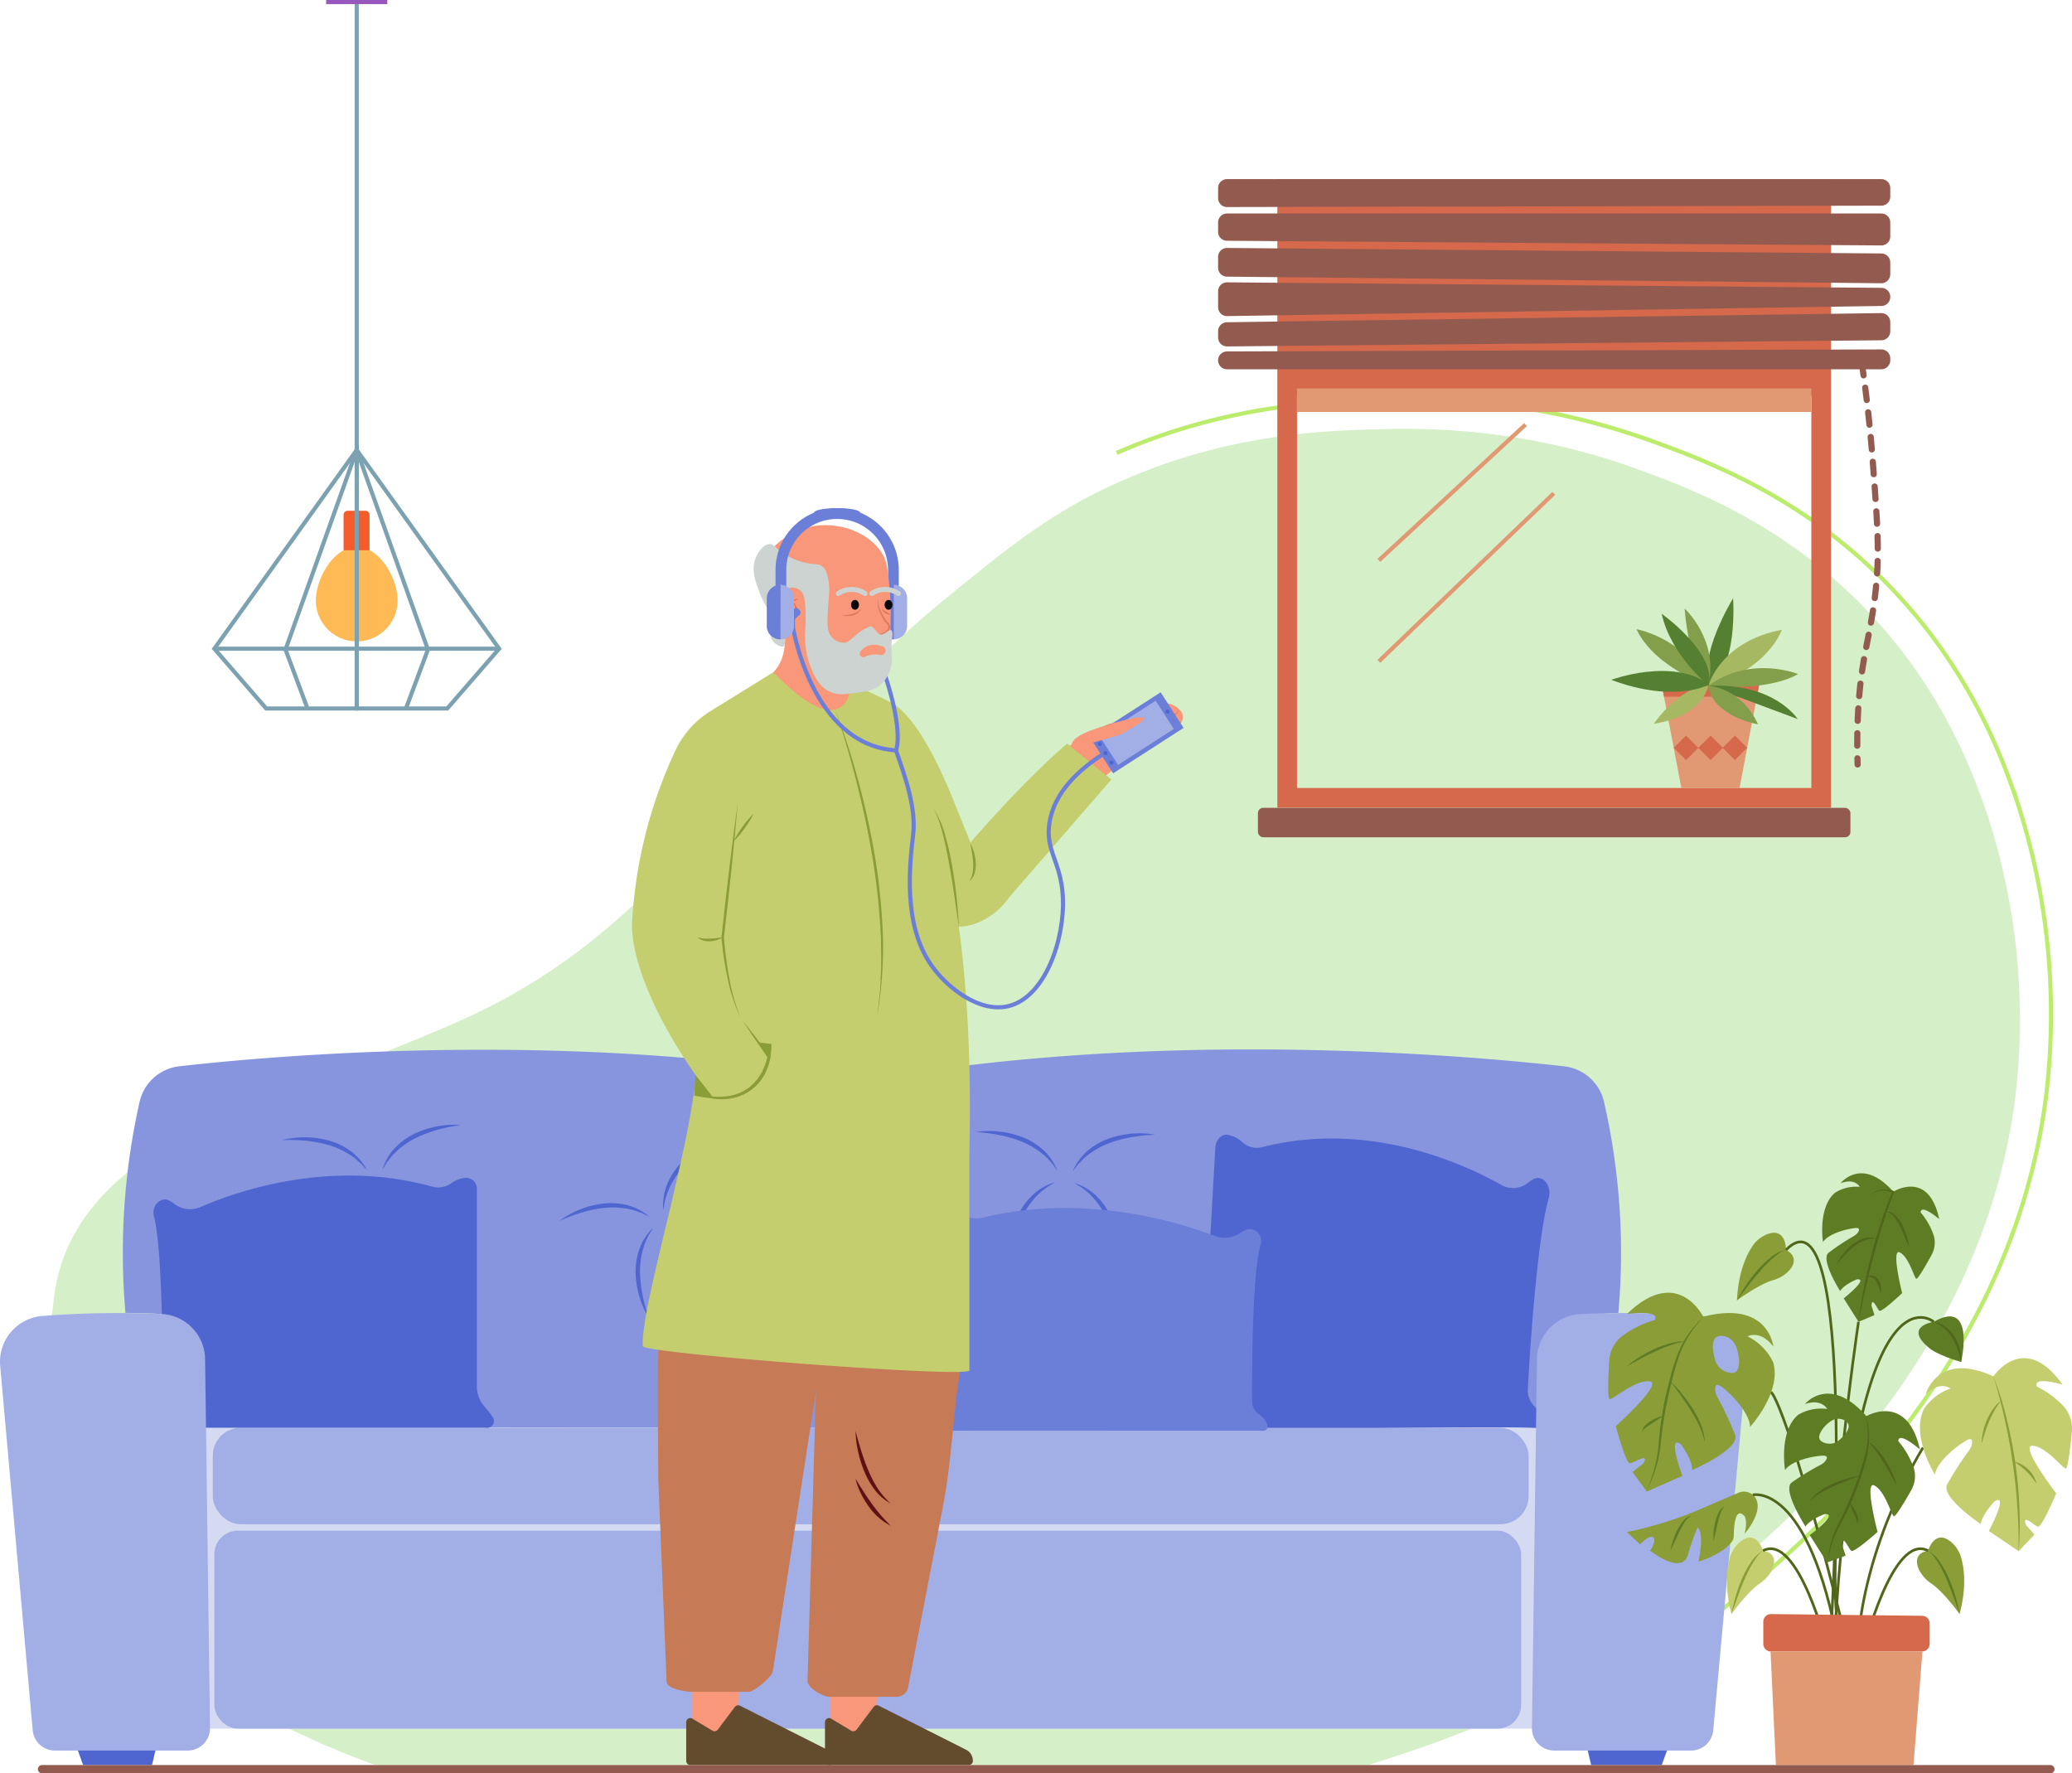 <svg xmlns="http://www.w3.org/2000/svg" viewBox="0 0 503.453 430.825"><title>Asset 14</title><g id="Layer_2" data-name="Layer 2"><g id="Layer_1-2" data-name="Layer 1"><path d="M332.404,428.825c16.25-5.08,30.83-10.27,48.37-20.12,18.09-10.16,98.45-58.51,108.9-142.19a159.615,159.615,0,0,0-6.66-68.16c-3.23-9.47-9.93-28.49-26.84-47.3-20.7-23.04-44.32-31.97-58.17-37.02-29.14-10.63-53.58-10.07-65.22-9.69-12.56.41-34.73,1.33-59.93,12.34-16.44,7.18-26.66,15.37-41.72,27.61-23.86,19.41-27,27.49-68.74,67.57-11.46,11-20.88,19.67-35.26,28.21-9.97,5.92-18.03,9.23-32.9,15.27-36.55,14.85-46.957,17.857-58.917,26.217-23.26,16.27-21.753,34.013-22.753,37.833a75.127,75.127,0,0,0-1.77,29.97c3.05,20.07,13.86,33.19,20.57,41.13a113.098,113.098,0,0,0,32.9,26.44,210.247,210.247,0,0,0,26.96,11.89Z" fill="#d5efc8"/><path d="M271.341,110.027c26.246-11.46,49.336-12.427,62.427-12.853,12.116-.394,37.574-.975,67.935,10.098,14.426,5.262,39.027,14.563,60.591,38.558,17.608,19.592,24.587,39.407,27.949,49.268a166.316,166.316,0,0,1,6.936,70.995C486.3,353.261,402.592,403.619,383.75,414.204" fill="none" stroke="#bbec6c" stroke-miterlimit="10"/><path d="M405.492,424.038l.015-0-1.75,4.788h-17.132l-1.055-4.442.079-.001A88.477,88.477,0,0,0,405.492,424.038Z" fill="#4f66d0"/><polygon points="385.571 262.109 210.415 262.916 37.678 262.109 38.612 419.971 211.325 419.971 211.325 419.971 384.617 419.971 385.571 262.109" fill="#d5daf3"/><path d="M197.87,260.664c-66.128-9.999-132.157-4.121-154.332-1.603a11.196,11.196,0,0,0-9.663,8.809,167.097,167.097,0,0,0-3.385,51.107c7.299.016,14.316.445,19.047,1.694l.354,26.052,147.332.151a11.179,11.179,0,0,0,11.172-10.803c.9-25.46-.266-51.686-1.038-65.011A11.175,11.175,0,0,0,197.87,260.664Z" fill="#8795de"/><path d="M222.286,260.56c67.607-10.04,135.353-4.018,157.828-1.485a11.197,11.197,0,0,1,9.66,8.769,164.137,164.137,0,0,1,3.453,51.134c-7.434.016-11.927,2.502-16.746,3.751l-3.015,23.995-150.279.151a11.178,11.178,0,0,1-11.171-10.777c-.958-25.438.057-51.685.747-65.065A11.178,11.178,0,0,1,222.286,260.56Z" fill="#8795de"/><path d="M301.741,277.383a6.843,6.843,0,0,0-3.421-1.665c-1.511-.302-2.92,1.216-3.031,3.188l-3.168,56.39a9.286,9.286,0,0,1-2.287,5.691,21.446,21.446,0,0,0-2.218,2.914c-.775,1.22-.137,3.022,1.069,3.087,13.48.724,73.803-.677,84.957-.044.987.056,1.23-1.282.835-2.432a5.996,5.996,0,0,0-1.578-2.779,5.46,5.46,0,0,1-1.654-4.449c.56-10.715,2.367-36.756,5.053-46.162.848-2.971-1.393-5.85-3.677-4.653a9.428,9.428,0,0,0-1.372.898,5.765,5.765,0,0,1-6.534.474c-8.75-4.941-31.979-15.777-58.02-9.145A5.224,5.224,0,0,1,301.741,277.383Z" fill="#4f66d0"/><path d="M18.495,424.038l-.015-0,1.711,4.788H36.943l1.032-4.442-.077-.001A84.612,84.612,0,0,1,18.495,424.038Z" fill="#4f66d0"/><rect x="51.7" y="346.884" width="157.023" height="23.437" rx="6.776" fill="#a2aee6"/><rect x="52.077" y="371.881" width="156.646" height="48.091" rx="5.709" fill="#a2aee6"/><path d="M424.354,331.921a11.154,11.154,0,0,0-10.345-12.187,248.795,248.795,0,0,0-30.173-.477,11.144,11.144,0,0,0-10.393,10.983l-1.212,89.58a5.406,5.406,0,0,0,5.405,5.479h33.26a5.406,5.406,0,0,0,5.383-4.914Z" fill="#a2aee6"/><rect x="210.953" y="346.884" width="160.474" height="23.437" rx="6.85" transform="translate(582.379 717.206) rotate(-180)" fill="#a2aee6"/><rect x="210.953" y="371.881" width="158.651" height="48.091" rx="5.745" transform="translate(580.557 791.852) rotate(-180)" fill="#a2aee6"/><path d="M111.961,273.328a42.594,42.594,0,0,0-5.632,1.158,30.683,30.683,0,0,0-5.297,1.996,20.425,20.425,0,0,0-4.623,3.167l-.997.999c-.324.342-.588.735-.891,1.101l-.455.554-.374.609c-.244.411-.501.819-.77,1.229a13.507,13.507,0,0,1,2.887-5.084,16.756,16.756,0,0,1,4.74-3.541,22.415,22.415,0,0,1,5.59-1.848A21.133,21.133,0,0,1,111.961,273.328Z" fill="#4f66d0"/><path d="M106.201,304.87a42.591,42.591,0,0,0-1.688-5.496,30.687,30.687,0,0,0-2.489-5.084,20.424,20.424,0,0,0-3.591-4.301l-1.089-.898c-.371-.29-.787-.515-1.181-.782l-.595-.401-.641-.315c-.432-.204-.863-.421-1.296-.65a13.507,13.507,0,0,1,5.335,2.391,16.757,16.757,0,0,1,3.975,4.383,22.416,22.416,0,0,1,2.37,5.389A21.132,21.132,0,0,1,106.201,304.87Z" fill="#4f66d0"/><path d="M68.527,276.993a21.133,21.133,0,0,1,5.792-.682,22.416,22.416,0,0,1,5.827.844,16.758,16.758,0,0,1,5.286,2.659,13.508,13.508,0,0,1,3.73,4.502c-.336-.356-.661-.713-.973-1.076l-.475-.534-.545-.466c-.362-.308-.69-.648-1.069-.929l-1.156-.809a20.424,20.424,0,0,0-5.105-2.311,30.68,30.68,0,0,0-5.564-1.04A42.593,42.593,0,0,0,68.527,276.993Z" fill="#4f66d0"/><path d="M79.704,307.046a21.133,21.133,0,0,1-.129-5.831,22.414,22.414,0,0,1,1.393-5.72,16.755,16.755,0,0,1,3.149-5.009,13.507,13.507,0,0,1,4.835-3.286c-.387.3-.773.59-1.163.866l-.577.422-.516.498c-.341.332-.711.626-1.026.976l-.916,1.074a20.424,20.424,0,0,0-2.785,4.862,30.678,30.678,0,0,0-1.564,5.44A42.583,42.583,0,0,0,79.704,307.046Z" fill="#4f66d0"/><path d="M174.677,276.757a42.59,42.59,0,0,0-4.769,3.212,30.679,30.679,0,0,0-4.141,3.859,20.424,20.424,0,0,0-3.073,4.686l-.543,1.303c-.17.44-.265.903-.406,1.357l-.21.685-.115.705c-.069.473-.152.948-.245,1.429a13.507,13.507,0,0,1,.738-5.799,16.758,16.758,0,0,1,3.039-5.077,22.415,22.415,0,0,1,4.468-3.833A21.132,21.132,0,0,1,174.677,276.757Z" fill="#4f66d0"/><path d="M181.336,308.122a42.597,42.597,0,0,0-3.65-4.443,30.681,30.681,0,0,0-4.234-3.756,20.425,20.425,0,0,0-4.957-2.614l-1.349-.417c-.454-.128-.924-.178-1.389-.275l-.702-.144-.713-.047c-.477-.024-.958-.062-1.446-.108a13.507,13.507,0,0,1,5.843.185,16.757,16.757,0,0,1,5.342,2.543,22.417,22.417,0,0,1,4.24,4.084A21.134,21.134,0,0,1,181.336,308.122Z" fill="#4f66d0"/><path d="M135.894,296.653a21.134,21.134,0,0,1,5.099-2.832,22.415,22.415,0,0,1,5.71-1.434,16.757,16.757,0,0,1,5.9.451,13.508,13.508,0,0,1,5.161,2.747c-.446-.202-.882-.409-1.308-.625l-.642-.314-.681-.224c-.452-.147-.885-.337-1.342-.453l-1.377-.309a20.426,20.426,0,0,0-5.6-.198,30.685,30.685,0,0,0-5.542,1.152A42.595,42.595,0,0,0,135.894,296.653Z" fill="#4f66d0"/><path d="M157.654,320.203a21.134,21.134,0,0,1-2.335-5.345,22.416,22.416,0,0,1-.885-5.82,16.756,16.756,0,0,1,1.009-5.83,13.508,13.508,0,0,1,3.224-4.877c-.244.425-.491.839-.747,1.243l-.373.609-.288.657c-.189.436-.42.849-.578,1.293l-.439,1.342a20.423,20.423,0,0,0-.729,5.556,30.684,30.684,0,0,0,.621,5.626A42.594,42.594,0,0,0,157.654,320.203Z" fill="#4f66d0"/><path d="M280.67,275.681a42.59,42.59,0,0,0-5.719.596,30.683,30.683,0,0,0-5.468,1.462,20.426,20.426,0,0,0-4.913,2.695l-1.091.895c-.357.308-.658.673-.995,1.008l-.508.506-.433.569c-.283.385-.58.766-.888,1.147a13.507,13.507,0,0,1,3.375-4.773,16.755,16.755,0,0,1,5.067-3.055,22.415,22.415,0,0,1,5.745-1.286A21.132,21.132,0,0,1,280.67,275.681Z" fill="#4f66d0"/><path d="M271.82,306.499a42.602,42.602,0,0,0-1.136-5.636,30.685,30.685,0,0,0-1.975-5.305,20.423,20.423,0,0,0-3.149-4.635l-.995-1.001c-.341-.326-.733-.591-1.097-.895l-.552-.457-.607-.377c-.41-.245-.817-.505-1.226-.775a13.507,13.507,0,0,1,5.072,2.907,16.757,16.757,0,0,1,3.522,4.754,22.415,22.415,0,0,1,1.826,5.597A21.134,21.134,0,0,1,271.82,306.499Z" fill="#4f66d0"/><path d="M237.086,275.035a21.133,21.133,0,0,1,5.831-.106,22.416,22.416,0,0,1,5.715,1.416,16.757,16.757,0,0,1,4.997,3.169,13.507,13.507,0,0,1,3.266,4.848c-.299-.388-.587-.775-.861-1.166l-.42-.578-.496-.518c-.33-.342-.623-.714-.972-1.03l-1.071-.92a20.423,20.423,0,0,0-4.851-2.805,30.682,30.682,0,0,0-5.434-1.585A42.594,42.594,0,0,0,237.086,275.035Z" fill="#4f66d0"/><path d="M245.239,306.045a21.132,21.132,0,0,1,.448-5.815,22.414,22.414,0,0,1,1.951-5.554,16.755,16.755,0,0,1,3.629-4.673,13.507,13.507,0,0,1,5.136-2.792c-.415.261-.827.511-1.243.747l-.616.363-.562.445c-.372.296-.769.552-1.117.87l-1.017.979a20.426,20.426,0,0,0-3.252,4.563,30.681,30.681,0,0,0-2.094,5.259A42.584,42.584,0,0,0,245.239,306.045Z" fill="#4f66d0"/><path d="M109.755,287.396a7.059,7.059,0,0,1,3.376-1.245,2.647,2.647,0,0,1,2.739,2.84l0,47.839a7.285,7.285,0,0,0,1.889,4.921,18.242,18.242,0,0,1,1.973,2.57,1.65,1.65,0,0,1-1.193,2.56c-12.986-.028-71.108-.001-81.855.005-.951 0-1.112-1.143-.67-2.096a5.063,5.063,0,0,1,1.666-2.276,4.405,4.405,0,0,0,1.829-3.684c.041-9.088-.03-35.274-2.102-43.357-.655-2.553,1.654-4.881,3.782-3.761a9.105,9.105,0,0,1,1.269.825,6.143,6.143,0,0,0,6.25.711c8.67-3.763,31.566-11.823,56.219-4.977A5.554,5.554,0,0,0,109.755,287.396Z" fill="#4f66d0"/><path d="M13.331,425.298a5.406,5.406,0,0,1-5.384-4.925L.048,331.882a11.155,11.155,0,0,1,10.334-12.163,238.423,238.423,0,0,1,29.075-.476,11.136,11.136,0,0,1,10.378,10.984l1.185,89.594a5.406,5.406,0,0,1-5.405,5.477Z" fill="#a2aee6"/><path d="M233.982,295.067a7.638,7.638,0,0,0-3.376-1.099,2.502,2.502,0,0,0-2.739,2.507l-0,42.238a6.032,6.032,0,0,1-1.889,4.345,16.529,16.529,0,0,0-1.973,2.269,1.44,1.44,0,0,0,1.193,2.26c12.986-.025,71.108-.001,81.855.004.951 0,1.112-1.009.67-1.851a4.548,4.548,0,0,0-1.666-2.009,3.761,3.761,0,0,1-1.829-3.253c-.041-8.024.03-31.145,2.102-38.281a2.777,2.777,0,0,0-3.782-3.32,9.32,9.32,0,0,0-1.269.728,6.822,6.822,0,0,1-6.25.628c-8.67-3.322-31.566-10.439-56.219-4.395A6.158,6.158,0,0,1,233.982,295.067Z" fill="#6c7fd8"/><path d="M444.899,196.221h-134.532V43.515H444.899ZM315.147,191.442H440.119V48.294H315.147Z" fill="#d6694b"/><rect x="313.841" y="46.377" width="128.698" height="49.814" fill="#d6694b"/><rect x="305.649" y="196.264" width="143.967" height="7.155" rx="1.291" fill="#935b50"/><rect x="315.147" y="94.371" width="124.971" height="5.724" fill="#e19974"/><line x1="335.033" y1="160.676" x2="377.53" y2="119.868" fill="none" stroke="#e19974" stroke-miterlimit="10"/><line x1="335.033" y1="136.147" x2="370.665" y2="103.16" fill="none" stroke="#e19974" stroke-miterlimit="10"/><path d="M457.13,49.966,298.145,50.305a2.168,2.168,0,0,1-2.173-2.168v-2.454a2.168,2.168,0,0,1,2.168-2.168H457.126a2.168,2.168,0,0,1,2.168,2.168V47.798A2.168,2.168,0,0,1,457.13,49.966Z" fill="#935b50"/><path d="M298.125,58.494,457.11,59.629a2.168,2.168,0,0,0,2.184-2.168V54.036a2.168,2.168,0,0,0-2.168-2.168H298.14a2.168,2.168,0,0,0-2.168,2.168v2.29A2.168,2.168,0,0,0,298.125,58.494Z" fill="#935b50"/><path d="M298.118,67.212,457.104,68.814a2.168,2.168,0,0,0,2.19-2.168V63.746a2.168,2.168,0,0,0-2.15-2.168l-158.986-1.338a2.168,2.168,0,0,0-2.186,2.168V65.044A2.168,2.168,0,0,0,298.118,67.212Z" fill="#935b50"/><path d="M298.174,76.797l158.986-2.465a2.168,2.168,0,0,0,2.135-2.168v-.065a2.168,2.168,0,0,0-2.15-2.168l-158.986-1.338a2.168,2.168,0,0,0-2.186,2.168v3.868A2.168,2.168,0,0,0,298.174,76.797Z" fill="#935b50"/><path d="M298.16,84.167l158.986-1.495a2.168,2.168,0,0,0,2.148-2.168v-2.268a2.168,2.168,0,0,0-2.199-2.168L298.11,78.292a2.168,2.168,0,0,0-2.138,2.168v1.539A2.168,2.168,0,0,0,298.16,84.167Z" fill="#935b50"/><path d="M298.14,89.715H457.126a2.168,2.168,0,0,0,2.168-2.168v-.487a2.168,2.168,0,0,0-2.175-2.168l-158.986.487a2.168,2.168,0,0,0-2.162,2.168V87.547A2.168,2.168,0,0,0,298.14,89.715Z" fill="#935b50"/><path d="M452.811,91.948a.75.75,0,0,1-.742-.649l-.206-1.479a.75.75,0,1,1,1.485-.21l.207,1.486a.75.75,0,0,1-.642.844A.722.722,0,0,1,452.811,91.948Z" fill="#935b50"/><path d="M451.279,181.91a.75.75,0,0,1-.75-.748l-.001-.517c0-.793.006-1.633.021-2.516a.75.75,0,1,1,1.5.025c-.015.874-.021,1.705-.021,2.49l.001.513a.75.75,0,0,1-.748.752Zm.102-6.035-.029-0a.75.75,0,0,1-.721-.778c.04-1.056.089-2.063.147-3.027a.75.75,0,1,1,1.497.09q-.086,1.43-.145,2.994A.75.75,0,0,1,451.381,175.875Zm.367-6.017c-.021,0-.043-.001-.065-.003a.749.749,0,0,1-.683-.812c.091-1.057.193-2.061.304-3.021a.75.75,0,0,1,1.49.173c-.11.946-.21,1.935-.3,2.978A.75.75,0,0,1,451.748,169.859Zm.693-5.988a.75.75,0,0,1-.743-.858c.152-1.04.313-2.033.48-2.996a.75.75,0,1,1,1.478.257c-.165.95-.324,1.929-.474,2.956A.75.75,0,0,1,452.441,163.87Zm1.022-5.94a.785.785,0,0,1-.142-.013.751.751,0,0,1-.596-.878l.577-2.96a.75.75,0,0,1,1.473.287l-.576,2.955A.751.751,0,0,1,453.464,157.93Zm1.139-5.919a.751.751,0,0,1-.739-.884c.173-.955.341-1.934.501-2.954a.75.75,0,0,1,1.482.232c-.162,1.032-.333,2.022-.508,2.989A.75.75,0,0,1,454.602,152.012Zm.926-5.956a.778.778,0,0,1-.095-.006.75.75,0,0,1-.65-.838c.119-.945.229-1.933.329-2.974a.75.75,0,0,1,1.493.143c-.101,1.056-.212,2.059-.334,3.019A.75.75,0,0,1,455.528,146.055Zm.571-6.002c-.016,0-.032-0-.048-.001a.75.75,0,0,1-.701-.796c.063-.998.108-1.987.135-2.987a.715.715,0,0,1,.77-.729.75.75,0,0,1,.729.77c-.027,1.018-.073,2.025-.137,3.041A.75.75,0,0,1,456.099,140.053Zm.166-6.03a.75.75,0,0,1-.75-.746c-.006-.97-.026-1.964-.059-2.997a.75.75,0,0,1,.726-.773.737.737,0,0,1,.773.726c.034,1.046.054,2.053.06,3.036a.75.75,0,0,1-.746.754Zm-.184-6.03a.75.75,0,0,1-.749-.712c-.049-.959-.105-1.958-.17-3.003a.75.75,0,0,1,.702-.795.741.741,0,0,1,.795.702c.065,1.052.122,2.056.171,3.02a.75.75,0,0,1-.711.787Zm-.369-6.022a.75.75,0,0,1-.747-.698q-.1-1.44-.214-3.006a.75.75,0,1,1,1.496-.109q.114,1.571.214,3.012a.75.75,0,0,1-.696.8C455.748,121.97,455.73,121.97,455.713,121.97Zm-.437-6.018a.75.75,0,0,1-.747-.694l-.227-3.007a.75.75,0,1,1,1.496-.114l.227,3.009a.751.751,0,0,1-.692.804C455.314,115.952,455.295,115.952,455.276,115.952Zm-.469-6.015a.75.75,0,0,1-.746-.687q-.13-1.531-.268-2.999a.75.75,0,1,1,1.493-.14q.138,1.474.269,3.012a.749.749,0,0,1-.684.811Q454.839,109.938,454.807,109.938Zm-.563-6.008a.75.75,0,0,1-.745-.674q-.157-1.539-.319-2.994a.75.75,0,0,1,1.491-.165q.162,1.461.32,3.008a.75.75,0,0,1-.67.822C454.295,103.928,454.269,103.929,454.244,103.929Zm-.664-5.999a.75.75,0,0,1-.744-.661q-.187-1.552-.371-2.989a.75.75,0,0,1,1.488-.19q.185,1.441.372,3a.75.75,0,0,1-.655.834A.707.707,0,0,1,453.58,97.93Z" fill="#935b50"/><path d="M451.366,186.486a.75.75,0,0,1-.749-.724c-.016-.456-.031-.958-.045-1.502a.751.751,0,0,1,.732-.768.779.779,0,0,1,.768.732c.013.539.028,1.036.044,1.487a.75.75,0,0,1-.724.775Z" fill="#935b50"/><polygon points="422.672 191.442 408.535 191.442 403.772 166.407 427.435 166.407 422.672 191.442" fill="#e19974"/><polygon points="426.891 169.265 427.435 166.407 403.772 166.407 404.316 169.265 426.891 169.265" fill="#d6694b"/><rect x="407.554" y="179.574" width="4.223" height="4.223" transform="translate(248.459 -236.463) rotate(45)" fill="#d6694b"/><rect x="413.526" y="179.574" width="4.223" height="4.223" transform="translate(250.209 -240.686) rotate(45)" fill="#d6694b"/><rect x="419.43" y="179.574" width="4.223" height="4.223" transform="translate(251.938 -244.861) rotate(45)" fill="#d6694b"/><path d="M421.11,145.339s1.241,17.537-6.034,21.254C415.076,166.593,412.557,159.944,421.11,145.339Z" fill="#558031"/><path d="M397.633,152.872s11.903,2.054,17.443,13.721C415.076,166.593,401.987,162.147,397.633,152.872Z" fill="#849f4c"/><path d="M401.853,175.844s6.053-9.056,13.223-9.251C415.076,166.593,413.997,173.885,401.853,175.844Z" fill="#a6b862"/><path d="M409.32,147.838s8.399,7.669,5.756,18.754C415.076,166.593,410.423,161.661,409.32,147.838Z" fill="#849f4c"/><path d="M415.076,166.593s2.951-10.802,17.868-13.572C432.944,153.021,429.587,162.856,415.076,166.593Z" fill="#a6b862"/><path d="M436.896,163.769s-11.382-4.692-21.82,2.824C415.076,166.593,428.953,168.259,436.896,163.769Z" fill="#849f4c"/><path d="M436.793,174.693s-5.496-8.803-21.717-8.1Z" fill="#558031"/><path d="M391.502,165.168s14.948-5.543,23.769,1.16C415.272,166.328,406.895,170.942,391.502,165.168Z" fill="#558031"/><path d="M403.76,149.119s13.338,9.433,11.425,17.481C415.184,166.6,405.931,159.181,403.76,149.119Z" fill="#558031"/><path d="M427.157,175.982s-10.996-1.877-12.081-9.39C415.076,166.593,423.11,166.991,427.157,175.982Z" fill="#849f4c"/><path d="M96.608,145.898a9.93,9.93,0,1,1-19.86,0c0-5.484,4.446-13.072,9.93-13.072S96.608,140.414,96.608,145.898Z" fill="#ffba55"/><path d="M84.483,124.092h4.309a1,1,0,0,1,1,1v8.595a0,0,0,0,1,0,0h-6.309a0,0,0,0,1,0,0v-8.595A1,1,0,0,1,84.483,124.092Z" fill="#f65b2b"/><line x1="86.678" y1="0.5" x2="86.678" y2="109.33" fill="none" stroke="#7ca1b1" stroke-miterlimit="10"/><polygon points="86.678 109.33 52.075 157.604 64.677 172.129 86.678 172.129 86.678 109.33" fill="none" stroke="#7ca1b1" stroke-miterlimit="10"/><polyline points="86.678 109.33 69.376 157.818 74.717 172.129" fill="none" stroke="#7ca1b1" stroke-miterlimit="10"/><line x1="52.075" y1="157.604" x2="86.678" y2="157.604" fill="none" stroke="#7ca1b1" stroke-miterlimit="10"/><polygon points="86.678 109.33 121.282 157.604 108.679 172.129 86.678 172.129 86.678 109.33" fill="none" stroke="#7ca1b1" stroke-miterlimit="10"/><polyline points="86.678 109.33 103.98 157.818 98.64 172.129" fill="none" stroke="#7ca1b1" stroke-miterlimit="10"/><line x1="121.282" y1="157.604" x2="86.678" y2="157.604" fill="none" stroke="#7ca1b1" stroke-miterlimit="10"/><line x1="79.244" y1="0.5" x2="94.112" y2="0.5" fill="none" stroke="#9857bd" stroke-miterlimit="10"/><path d="M218.383,144.748h-2.611v-6.312a12.371,12.371,0,0,0-12.358-12.357c-6.82,0-8.26-2.611-.006-2.611a14.987,14.987,0,0,1,14.975,14.968Z" fill="#6c7fd8"/><path d="M217.149,155.332h-.085V142.094l.001.002h.085a3.265,3.265,0,0,1,3.264,3.264v6.711a3.265,3.265,0,0,1-3.264,3.264h-.085" fill="#a2aee6"/><path d="M217.239,155.332h-.085V142.094l.001.002h-.085a3.265,3.265,0,0,0-3.264,3.264v6.711a3.265,3.265,0,0,0,3.264,3.264h.17" fill="#6c7fd8"/><path d="M197.836,127.795a18.307,18.307,0,0,1,8.551.733c1.29.457,6.007,2.13,8.307,6.597.873,1.696,1.071,3.737,1.466,7.818a71.738,71.738,0,0,1,.244,7.574c-.001,1.746-.037,4.245-.244,7.329-.264,3.92-.407,5.894-.977,6.597-2.298,2.832-7.225.214-7.329,3.909-.065,2.281,1.385,3.726-.519,5.772-2.362,2.538-11.332,1.577-14.628-.153-.449-.236-7.042-3.783-6.597-7.818.238-2.156,2.255-2.379,3.665-5.619a12.94,12.94,0,0,0,.733-7.085c-.635-4.717-3.012-5.292-4.886-10.994a8.869,8.869,0,0,1,1.466-8.551A18.116,18.116,0,0,1,197.836,127.795Z" fill="#f9977a"/><polygon points="180.242 404.988 179.062 416.768 199.519 426.763 168.105 426.763 168.105 404.988 180.242 404.988" fill="#f9977a"/><polygon points="213.956 404.988 212.776 416.768 233.232 426.763 201.819 426.763 201.819 404.988 213.956 404.988" fill="#f9977a"/><path d="M236.386,427.834v-.072a2.975,2.975,0,0,0-1.636-2.656l-21.233-10.701a.992.992,0,0,0-1.239.29l-4.15,5.524a.992.992,0,0,1-1.303.255l-4.871-2.923a.992.992,0,0,0-1.502.85v9.434a.992.992,0,0,0,.992.992h33.952A.992.992,0,0,0,236.386,427.834Z" fill="#634b2e"/><path d="M202.672,427.834v-.072a2.975,2.975,0,0,0-1.636-2.656l-21.233-10.701a.992.992,0,0,0-1.239.29L174.413,420.218a.992.992,0,0,1-1.303.255l-4.871-2.923a.992.992,0,0,0-1.502.85v9.434a.992.992,0,0,0,.992.992h33.952A.992.992,0,0,0,202.672,427.834Z" fill="#634b2e"/><path d="M225.932,241.891s2.124,34.389,2.124,42.474c0,0,5.222,48.658,5.176,48.962-1.905,12.657-1.953,21.426-4.171,32.937L220.692,409.698a2.821,2.821,0,0,1-2.807,2.544h-16.304c-1.639,0-5.482-2.239-5.363-3.873,0,0,1.975-68.474,2.216-76.345l-14.165-85.055Z" fill="#c67a56"/><path d="M181.888,411.033h-13.837c-1.558,0-6.072-.816-6.072-2.374L159.947,359.283c0-9.615-.29-20.313,0-31.339,0,0,13.057-66.91,12.422-80.975l40.407-2.983-25.002,162.081C187.542,407.422,183.263,411.033,181.888,411.033Z" fill="#c67a56"/><path d="M209.807,167.13l-3.482,1.531s-2.273,11.503-18.397-5.355L172.37,172.932a22.361,22.361,0,0,0-8.154,9.182,112.655,112.655,0,0,0-10.601,41.453s-1.929,12.706,15.499,37.782c-2.053,20.45-13.394,56.161-12.939,65.717.082,1.722,79.37,7.841,79.37,5.876V280.261C235.544,272.176,238.895,192.05,209.807,167.13Z" fill="#c4ce6e"/><path d="M259.904,181.168l10.583-5.46s6.421-2.49,10.116-4.308a5.1,5.1,0,0,1,5.987.991c1.392,1.502,1.35,3.143-2.49,6.056a48.933,48.933,0,0,1-11.637,6.877,2.905,2.905,0,0,0-1.44,1.203l-4.292,3.494Z" fill="#f9977a"/><path d="M266.731,177.521a6.868,6.868,0,0,1,1.74-1.188,7.256,7.256,0,0,1,.974-.396,4.565,4.565,0,0,1,1.042-.229,10.267,10.267,0,0,1-1.784,1.096A8.774,8.774,0,0,1,266.731,177.521Z" fill="#dd765e"/><path d="M275.601,176.332c1.456-.917,2.944-1.744,4.411-2.606,1.474-.853,2.931-1.706,4.34-2.689a11.83,11.83,0,0,1-1.919,1.729,21.802,21.802,0,0,1-2.159,1.414c-.746.427-1.504.831-2.286,1.186A21.764,21.764,0,0,1,275.601,176.332Z" fill="#dd765e"/><path d="M277.194,178.309c1.662-.883,3.329-1.714,4.942-2.637.814-.449,1.598-.941,2.364-1.458a9.648,9.648,0,0,0,2.089-1.824,6.659,6.659,0,0,1-1.845,2.146,15.91,15.91,0,0,1-2.349,1.592,23.755,23.755,0,0,1-2.539,1.243A20.936,20.936,0,0,1,277.194,178.309Z" fill="#dd765e"/><path d="M279.118,179.793l4.114-2.23c.681-.372,1.343-.773,2.014-1.165.664-.402,1.308-.834,1.969-1.267a14.03,14.03,0,0,1-3.727,2.89,20.211,20.211,0,0,1-2.13,1.023A15.254,15.254,0,0,1,279.118,179.793Z" fill="#dd765e"/><path d="M210.683,167.901s3.234,1.445,5.74,2.73c3.474,1.781,8.868,8.039,15.181,23.671l4.195,10.388s12.593-14.7,23.487-24.023l10.753,8.725-24.888,28.668a17.586,17.586,0,0,1-6.235,5.492c-5.682,2.904-11.485,1.946-14.67-3.959-4.983-9.238-10.907-23.303-11.473-27.222Z" fill="#c4ce6e"/><path d="M235.759,204.875a11.105,11.105,0,0,1,1.334,4.694,7.363,7.363,0,0,1-.254,2.476,4.366,4.366,0,0,1-1.294,2.094,6.374,6.374,0,0,0,.804-2.208,10.299,10.299,0,0,0,.101-2.329,20.158,20.158,0,0,0-.258-2.354C236.059,206.464,235.925,205.673,235.759,204.875Z" fill="#8b9d36"/><path d="M187.429,253.634s1.148,16.81-18.762,12.554l.339-4.995,8.351-8.715Z" fill="#8b9d36"/><path d="M179.939,247.266a41.609,41.609,0,0,1-3.138-9.552,78.147,78.147,0,0,1-1.49-9.972l-.002-.024.003-.029.895-8.187.952-8.181,1.013-8.174,1.096-8.164-.737,8.205-.819,8.195-.88,8.189L175.895,227.753l.001-.053c.122,1.659.311,3.324.532,4.979.212,1.657.462,3.311.772,4.953A46.604,46.604,0,0,0,179.939,247.266Z" fill="#8b9d36"/><path d="M183.111,197.67a24.396,24.396,0,0,1-2.191,3.59,24.107,24.107,0,0,1-2.714,3.214,24.108,24.108,0,0,1,2.191-3.59A24.395,24.395,0,0,1,183.111,197.67Z" fill="#8b9d36"/><path d="M175.603,227.72a6.188,6.188,0,0,1-3.055.964,5.567,5.567,0,0,1-1.63-.173,3.486,3.486,0,0,1-1.422-.791,9.472,9.472,0,0,0,1.517.297,12.55,12.55,0,0,0,1.506.023C173.529,227.994,174.535,227.842,175.603,227.72Z" fill="#8b9d36"/><path d="M202.868,172.298a173.943,173.943,0,0,1,5.855,18.045c1.644,6.113,2.956,12.313,4.015,18.557a156.185,156.185,0,0,1,1.804,18.904,101.219,101.219,0,0,1-1.366,18.913c.318-3.147.795-6.273.815-9.437.224-3.151.092-6.308.055-9.461a166.952,166.952,0,0,0-1.944-18.817c-1.003-6.231-2.32-12.41-3.857-18.534q-1.151-4.594-2.502-9.137Q204.436,176.775,202.868,172.298Z" fill="#8b9d36"/><ellipse cx="215.896" cy="146.944" rx="0.958" ry="1.191" fill="#0a0709"/><ellipse cx="207.752" cy="146.944" rx="0.958" ry="1.191" fill="#0a0709"/><path d="M218.306,144.206a5.751,5.751,0,0,0-6.474,0" fill="none" stroke="#cdd3d1" stroke-linecap="round" stroke-linejoin="round" stroke-width="1.209"/><path d="M210.162,144.206a5.751,5.751,0,0,0-6.474,0" fill="none" stroke="#cdd3d1" stroke-linecap="round" stroke-linejoin="round" stroke-width="1.209"/><path d="M207.882,347.676c.414,1.634.894,3.234,1.381,4.823a49.053,49.053,0,0,0,1.695,4.664,28.558,28.558,0,0,0,2.257,4.375,17.508,17.508,0,0,0,3.234,3.742,11.764,11.764,0,0,1-3.87-3.29,19.949,19.949,0,0,1-2.542-4.438,27.629,27.629,0,0,1-1.525-4.853A25.319,25.319,0,0,1,207.882,347.676Z" fill="#5d1115"/><path d="M207.882,359.283c1.285,2.067,2.529,4.084,3.92,6.003.677.972,1.428,1.882,2.184,2.794.768.906,1.603,1.742,2.462,2.616A14.961,14.961,0,0,1,210.991,365.87a21.738,21.738,0,0,1-1.87-3.151A15.927,15.927,0,0,1,207.882,359.283Z" fill="#5d1115"/><path d="M213.428,145.46a5.404,5.404,0,0,0,.523,2.885,12.032,12.032,0,0,0,1.503,2.549l.484.576a1.174,1.174,0,0,1,.31.807,1.921,1.921,0,0,1-.814,1.388,3.466,3.466,0,0,1-2.981.378,3.721,3.721,0,0,0,2.785-.618,1.724,1.724,0,0,0,.643-1.152c.031-.405-.426-.713-.739-1.125a10.967,10.967,0,0,1-1.473-2.678A4.743,4.743,0,0,1,213.428,145.46Z" fill="#dd765e"/><path d="M194.107,145.46a3.641,3.641,0,0,0-.917.453,4.423,4.423,0,0,0-.766.64,14.381,14.381,0,0,0-1.319,1.581,3.878,3.878,0,0,1,.385-1,4.434,4.434,0,0,1,.651-.867A2.514,2.514,0,0,1,194.107,145.46Z" fill="#dd765e"/><path d="M193.329,150.427a7.343,7.343,0,0,0-.024-2.212,4.95,4.95,0,0,0-.266-1.057c-.11-.353-.28-.682-.433-1.04A3.586,3.586,0,0,1,193.329,150.427Z" fill="#dd765e"/><path d="M209.288,147.898a3.314,3.314,0,0,1-2.057,1.623,5.109,5.109,0,0,1-1.328.176c-.222-.002-.443-.033-.662-.05-.217-.048-.433-.089-.644-.152a10.672,10.672,0,0,0,2.519-.359A5.13,5.13,0,0,0,209.288,147.898Z" fill="#dd765e"/><path d="M216.401,149.337a2.279,2.279,0,0,1-1.298-.374,1.969,1.969,0,0,1-.834-1.065c.379.26.694.513,1.054.728C215.662,148.872,216.032,149.053,216.401,149.337Z" fill="#dd765e"/><path d="M169.006,261.193l3.91,5.406s11.151,2.273,13.926-9.805l-6.344-8.757" fill="#c4ce6e"/><path d="M169.006,261.193c1.395,1.736,2.773,3.484,4.112,5.26l-.152-.098a14.212,14.212,0,0,0,4.606-.177,10.643,10.643,0,0,0,4.185-1.802,5.396,5.396,0,0,0,.884-.719,6.365,6.365,0,0,0,.807-.805l.74-.873.612-.972.306-.488.237-.527.472-1.056c.266-.725.458-1.48.692-2.219l.057.278-3.072-4.451c-1.012-1.492-2.017-2.99-2.994-4.507,1.137,1.402,2.247,2.823,3.35,4.249l3.272,4.305.008.01a.305.305,0,0,1,.049.269c-.229.772-.417,1.559-.683,2.321l-.478,1.119-.242.559-.315.524a10.424,10.424,0,0,1-3.259,3.614,11.38,11.38,0,0,1-4.496,1.853,13.498,13.498,0,0,1-4.838-.017.238.238,0,0,1-.152-.098C171.447,264.917,170.217,263.061,169.006,261.193Z" fill="#8b9d36"/><path d="M232.97,225.133l-1.051-7.282c-.369-2.422-.729-4.844-1.175-7.25-.401-2.414-.904-4.808-1.467-7.184l-.453-1.775-.54-1.749c-.176-.585-.419-1.144-.626-1.72-.225-.567-.536-1.093-.795-1.654a22.929,22.929,0,0,1,2.893,6.77c.668,2.371,1.17,4.783,1.622,7.2.394,2.427.765,4.857,1.03,7.299C232.671,220.229,232.884,222.677,232.97,225.133Z" fill="#8b9d36"/><path d="M192.605,152.025s4.489,28.963,25.105,30.28c0,0,1.927-4.162-2.528-17.862" fill="none" stroke="#6c7fd8" stroke-linecap="round" stroke-linejoin="round"/><path d="M186.597,148.806c.326,3.095.031,4.958,1.038,6.719.651,1.14,2.938,2.189,3.035,1.126a10.341,10.341,0,0,0-.012-3.738,15.45,15.45,0,0,1-1.13-3.863c-.295-2.128.132-5.314,1.954-6.108a3.016,3.016,0,0,1,2.932.489c.896.723,1.089,1.843,1.222,3.42a44.412,44.412,0,0,1,0,6.596,20.991,20.991,0,0,0,1.222,8.307c.753,1.955,1.944,5.029,4.886,6.352,1.791.804,3.43.59,6.108.244,2.647-.346,4.652-.601,6.352-2.199a8.627,8.627,0,0,0,2.443-4.886c.265-1.629-.183-1.832,0-4.886.132-2.148.387-2.555,0-3.176-.377-.611-1.832,1.161-2.687.977-1.079-.234-1.639-2.311-2.688-1.955a11.98,11.98,0,0,0-3.42,2.199c-1.425,1.12-1.659,1.568-2.443,1.71a3.969,3.969,0,0,1-3.421-1.466c-1.12-1.323-1.008-3.42-.733-7.574.173-2.677.448-4.062,0-6.352-.407-2.097-.988-2.708-1.222-2.932-1.12-1.059-2.127-.489-4.886-1.222a16.302,16.302,0,0,1-4.887-2.199c-1.985-1.344-2.168-2.199-3.176-2.199-1.588-.01-3.095,2.097-3.665,3.909-.835,2.667.163,5.283,1.222,8.062C185.814,147.239,186.414,147.086,186.597,148.806Zm27.23,10.313a5.917,5.917,0,0,0-3.729.475.844.844,0,0,1-1.034-1.254c1.63-2.276,4.164-1.74,5.396-1.294a1.089,1.089,0,0,1,.722,1.026h0A1.087,1.087,0,0,1,213.828,159.119Z" fill="#cdd3d1"/><path d="M217.711,182.305c1.861,5.422,4.962,13.663,4.176,20.398-.86,7.372-2.537,21.74,4.32,31.68,3.815,5.529,11.668,11.713,18.72,10.08,9.005-2.085,13.861-16.261,13.32-26.64-.445-8.524-4.356-11.154-3.24-18,1.247-7.648,7.547-13.072,12.96-16.56" fill="none" stroke="#6c7fd8" stroke-linecap="round" stroke-linejoin="round"/><rect x="266.052" y="172.891" width="20.364" height="10.296" transform="translate(-52.404 177.981) rotate(-32.793)" fill="#6c7fd8"/><rect x="268.177" y="173.965" width="16.113" height="8.147" transform="translate(-52.404 177.981) rotate(-32.793)" fill="#a2aee6"/><path d="M260.685,181.801s-2.291-2.166,5.84-4.861,14.816-3.95,9.67-.791l-3.364,1.988a5.427,5.427,0,0,1-1.266.545Z" fill="#f9977a"/><circle cx="283.674" cy="172.899" r="0.508" fill="#4f66d0"/><circle cx="270.039" cy="185.259" r="0.508" fill="#4f66d0"/><circle cx="268.609" cy="182.952" r="0.508" fill="#4f66d0"/><circle cx="267.239" cy="180.732" r="0.508" fill="#4f66d0"/><path d="M193.141,150.795c0,1.217.236,1.748-.445,1.748s-1.057-.987-1.057-2.204,1.535-3.043,2.073-2.626C195.85,149.369,193.141,149.578,193.141,150.795Z" fill="#6c7fd8"/><path d="M203.414,126.078a12.373,12.373,0,0,0-12.363,12.357v6.312h-2.611v-6.312A14.985,14.985,0,0,1,203.407,123.467C211.667,123.467,210.228,126.078,203.414,126.078Z" fill="#6c7fd8"/><path d="M189.653,155.332h-.085V142.094l.001.002h.085A3.265,3.265,0,0,1,192.918,145.36v6.711a3.265,3.265,0,0,1-3.264,3.264h-.085" fill="#a2aee6"/><path d="M189.744,155.332h-.085V142.094l.001.002H189.575a3.265,3.265,0,0,0-3.264,3.264v6.711a3.265,3.265,0,0,0,3.264,3.264h.17" fill="#6c7fd8"/><path d="M418.454,337.006c2.412,1.874,6.661,6.324,6.775,9.662,0,0,7.809-8.491,5.589-15.752a13.562,13.562,0,0,0-6.201-6.246s3.062-1.718,6.277,2.499c0,0-1.148-11.399-17.034-7.261,0,0-6.201-12.649-18.488-.703,0,0,8.268-1.054,6.66,1.523a24.033,24.033,0,0,0-8.249,4.164,8.265,8.265,0,0,0-2.775,5.771c-.191,3.084-.485,9.187.115,9.272.804.117,6.086-4.685,9.646-4.333s-8.153,10.892-8.153,10.892,2.412,9.135,3.445,9.018c1.033-.117,4.785-2.733,3.253,0l-2.641,2.108,3.445,4.763,8.651-3.826s-3.828-10.462-.306-7.613c0,0,2.679,3.553,2.718,6.207,0,0,11.579-5.036,10.431-8.491a77.606,77.606,0,0,0-4.376-9.337,3.948,3.948,0,0,1-.478-1.653C416.719,336.791,416.949,335.835,418.454,337.006Zm-1.423-12.128c1.085-.748,3.751-.267,4.753,2.173,1.072,2.609,1.027,5.517-.057,6.266-1.085.748-4.166-.228-4.938-2.752C415.935,327.754,415.947,325.626,417.032,324.878Z" fill="#8b9d36"/><path d="M413.861,319.907a42.876,42.876,0,0,0-3.417,4.443,26.037,26.037,0,0,0-2.422,5.015c-.631,1.749-1.139,3.544-1.595,5.358-.462,1.816-.903,3.63-1.271,5.462-.39,1.827-.73,3.666-1.009,5.512-.287,1.846-.453,3.704-.679,5.571a31.142,31.142,0,0,1-3.301,10.741,37.441,37.441,0,0,0,1.834-5.299,29.866,29.866,0,0,0,.975-5.495,87.07,87.07,0,0,1,1.552-11.162c.389-1.84.854-3.665,1.335-5.477a44.892,44.892,0,0,1,1.701-5.388,26.104,26.104,0,0,1,2.622-5.012A37.141,37.141,0,0,1,413.861,319.907Z" fill="#5e7c24"/><path d="M409.352,325.858a26.648,26.648,0,0,0-3.717,1.07c-1.208.439-2.402.915-3.561,1.472-2.35,1.049-4.579,2.34-6.854,3.608.497-.421,1.015-.815,1.529-1.217.538-.365,1.068-.747,1.619-1.096a33.562,33.562,0,0,1,3.437-1.879,28.115,28.115,0,0,1,3.68-1.358A14.545,14.545,0,0,1,409.352,325.858Z" fill="#5e7c24"/><path d="M404.118,343.971c-.89.69-1.816,1.254-2.72,1.844q-.68.436-1.328.901a3.646,3.646,0,0,0-1.099,1.143,2.399,2.399,0,0,1,.763-1.517,7.739,7.739,0,0,1,1.314-1.067A9.474,9.474,0,0,1,404.118,343.971Z" fill="#5e7c24"/><path d="M405.892,335.629a30.583,30.583,0,0,1,2.926,3.156,37.066,37.066,0,0,1,2.518,3.503,24.752,24.752,0,0,1,1.966,3.855,11.734,11.734,0,0,1,.903,4.215,16.608,16.608,0,0,0-1.359-4.019,30.616,30.616,0,0,0-2.057-3.71c-.722-1.221-1.545-2.381-2.365-3.544C407.602,337.922,406.753,336.776,405.892,335.629Z" fill="#5e7c24"/><path d="M395.296,372.219l3.215,2.967s3.139-3.318,3.483-1.015c0,0-.498,2.303-1.11,2.498,0,0,7.694,6.188,9.244,1.093a49.144,49.144,0,0,1,2.354-6.676s1.723.937.23,8.315c0,0,5.954-1.75,8.165-4.96a2.296,2.296,0,0,0,.389-1.281c.021-1.835.263-7,2.355-5.061,0,0,1.206.586.287,4.509,0,0,4.846-5.463,2.544-8.821a3.357,3.357,0,0,0-4.117-1.086c-1.346.584-3.843,1.66-8.475,3.641A92.457,92.457,0,0,1,395.296,372.219Z" fill="#8b9d36"/><path d="M405.892,376.747a18.364,18.364,0,0,1,1.583-4.866,11.833,11.833,0,0,1,1.36-2.203,5.262,5.262,0,0,1,.934-.927,1.958,1.958,0,0,1,1.223-.437,3.519,3.519,0,0,0-1.749,1.658,22.396,22.396,0,0,0-1.189,2.191C407.314,373.667,406.655,375.216,405.892,376.747Z" fill="#5e7c24"/><path d="M416.349,374.327a15.276,15.276,0,0,1,.408-4.499,11.544,11.544,0,0,1,.752-2.158,3.387,3.387,0,0,1,1.52-1.697,4.611,4.611,0,0,0-1.056,1.89c-.224.694-.417,1.401-.59,2.117C417.034,371.413,416.745,372.866,416.349,374.327Z" fill="#5e7c24"/><path d="M469.862,321.14s-7.732,1.11-.842,6.575c0,0,1.761,1.483,7.502,3.201C476.522,330.916,480.12,315.267,469.862,321.14Z" fill="#5e7c24"/><path d="M476.522,330.916c-.143-.512-.237-1.026-.366-1.53-.161-.496-.277-1.002-.453-1.485a14.396,14.396,0,0,0-1.293-2.773,10.907,10.907,0,0,0-1.949-2.327,9.248,9.248,0,0,0-2.599-1.661,6.542,6.542,0,0,1,2.915,1.27,8.848,8.848,0,0,1,2.18,2.378,10.776,10.776,0,0,1,1.226,2.971c.14.515.193,1.05.282,1.571C476.491,329.861,476.523,330.39,476.522,330.916Z" fill="#50661a"/><path d="M460.049,289.524s8.572-5.461,11.14,6.665c0,0-4.449-3.829-4.508-1.614a16.979,16.979,0,0,1,3.227,5.75,6.296,6.296,0,0,1-.62,4.648c-1.09,1.983-3.291,5.878-3.678,5.702-.518-.236-1.752-5.243-3.981-6.392s.549,9.885.549,9.885-4.976,4.738-5.538,4.269-1.748-3.531-1.913-1.249l.731,2.321-3.88,1.63-3.594-5.695s6.326-5.017,3.146-4.603c0,0-2.959,1.174-4.016,2.805,0,0-4.843-7.57-2.822-9.271a57.358,57.358,0,0,1,6.194-4.101,2.903,2.903,0,0,0,1.054-1.028c.285-.491.341-1.014-.852-.883-2.147.236-6.378,1.363-7.746,3.389,0,0-1.281-8.264,2.852-11.914a9.546,9.546,0,0,1,6.078-1.491s-1.131-2.241-4.663-.862C447.209,287.484,452.325,280.857,460.049,289.524Z" fill="#5e7c24"/><path d="M463.89,303.1c-.7-1.705-1.356-3.395-2.154-5.007a14.568,14.568,0,0,0-1.387-2.275,3.532,3.532,0,0,0-2.135-1.475,3.117,3.117,0,0,1,2.512,1.142,9.916,9.916,0,0,1,1.586,2.32A16.584,16.584,0,0,1,463.89,303.1Z" fill="#50661a"/><path d="M446.283,307.18a12.886,12.886,0,0,1,1.639-2.65,12.31,12.31,0,0,1,2.224-2.222,8.176,8.176,0,0,1,2.822-1.449,5.436,5.436,0,0,1,3.125.101,7.114,7.114,0,0,0-2.975.379,9.891,9.891,0,0,0-2.581,1.48A17.917,17.917,0,0,0,448.3,304.858C447.606,305.6,446.924,306.366,446.283,307.18Z" fill="#50661a"/><path d="M454.321,290.628a3.969,3.969,0,0,1,2.647-1.555,6.219,6.219,0,0,1,1.585-.042,8.872,8.872,0,0,1,1.552.319l.188.053-.077.194c-1.001,2.529-1.852,5.128-2.692,7.72-.822,2.601-1.563,5.226-2.288,7.856q-1.046,3.956-1.958,7.948c-.612,2.661-1.15,5.338-1.7,8.018.337-2.714.741-5.423,1.271-8.108.482-2.696,1.136-5.357,1.8-8.013.67-2.656,1.465-5.279,2.321-7.881.851-2.605,1.804-5.172,2.912-7.687l.111.247-.732-.218c-.249-.047-.496-.109-.747-.15a5.968,5.968,0,0,0-1.518-.049A4.007,4.007,0,0,0,454.321,290.628Z" fill="#50661a"/><path d="M456.971,314.071a14.201,14.201,0,0,0-1.027-2.707,2.437,2.437,0,0,0-.878-.947,2.984,2.984,0,0,0-1.372-.255,2.02,2.02,0,0,1,1.565-.209,2.336,2.336,0,0,1,1.242,1.087A4.547,4.547,0,0,1,456.971,314.071Z" fill="#50661a"/><path d="M428.368,376.747s-1.524-5.26-5.392-2.287a7.763,7.763,0,0,0-2.681,4.113c-.698,2.518-1.301,7.08.418,13.555,0,0,3.96-5.479,6.89-7.417C430.907,382.525,433.038,377.528,428.368,376.747Z" fill="#c4ce6e"/><path d="M428.368,376.747A6.632,6.632,0,0,0,426.866,378.293a15.143,15.143,0,0,0-1.185,1.801,34.476,34.476,0,0,0-1.907,3.879c-.584,1.322-1.088,2.68-1.589,4.042l-1.473,4.113c.126-.72.292-1.431.438-2.148.168-.711.377-1.411.564-2.119a43.921,43.921,0,0,1,1.468-4.141,27.316,27.316,0,0,1,2.08-3.887A8.818,8.818,0,0,1,428.368,376.747Z" fill="#8b9d36"/><path d="M433.952,303.673s.129-5.484-4.447-3.861a7.63,7.63,0,0,0-3.787,3.078c-1.42,2.179-3.364,6.334-3.673,13.034,0,0,5.415-3.979,8.786-4.909C434.633,309.966,438.163,305.875,433.952,303.673Z" fill="#8b9d36"/><path d="M433.952,303.673a6.518,6.518,0,0,0-1.895,1.001,14.864,14.864,0,0,0-1.67,1.345,33.856,33.856,0,0,0-2.981,3.098c-.953,1.077-1.84,2.211-2.725,3.352l-2.635,3.455c.336-.645.707-1.269,1.061-1.906.373-.624.783-1.225,1.173-1.839a43.351,43.351,0,0,1,2.641-3.483,26.898,26.898,0,0,1,3.149-3.053A8.677,8.677,0,0,1,433.952,303.673Z" fill="#5e7c24"/><path d="M468.486,376.747s1.524-5.26,5.392-2.287a7.763,7.763,0,0,1,2.681,4.113c.698,2.518,1.301,7.08-.418,13.555,0,0-3.96-5.479-6.89-7.417C465.948,382.525,463.817,377.528,468.486,376.747Z" fill="#8b9d36"/><path d="M468.486,376.747a8.818,8.818,0,0,1,3.105,3.085,27.328,27.328,0,0,1,2.08,3.887c.547,1.362,1.061,2.735,1.468,4.141.187.708.396,1.408.564,2.119.145.718.312,1.428.438,2.148l-1.473-4.113c-.5-1.362-1.004-2.72-1.589-4.042a34.476,34.476,0,0,0-1.907-3.879,15.128,15.128,0,0,0-1.185-1.801A6.632,6.632,0,0,0,468.486,376.747Z" fill="#5e7c24"/><path d="M469.862,321.14s-19.261-16.458-24.253,79.695" fill="none" stroke="#50661a" stroke-miterlimit="10" stroke-width="0.644"/><path d="M451.578,321.14s-9.582,63.416-3.841,79.695" fill="none" stroke="#50661a" stroke-miterlimit="10" stroke-width="0.644"/><path d="M444.084,400.834s-7.121-28.577-15.716-24.087" fill="none" stroke="#50661a" stroke-miterlimit="10" stroke-width="0.644"/><path d="M445.107,392.312s6.206-106.172-11.155-88.639" fill="none" stroke="#50661a" stroke-miterlimit="10" stroke-width="0.644"/><path d="M452.771,400.834s7.121-28.577,15.716-24.087" fill="none" stroke="#50661a" stroke-miterlimit="10" stroke-width="0.644"/><path d="M425.913,363.189s13.48-3.307,20.829,36.981" fill="none" stroke="#50661a" stroke-miterlimit="10" stroke-width="0.644"/><path d="M430.353,338.226s3.905,2.606,18.683,61.945" fill="none" stroke="#50661a" stroke-miterlimit="10" stroke-width="0.644"/><path d="M467.266,351.689S452.67,374.796,451.314,400.834" fill="none" stroke="#50661a" stroke-miterlimit="10" stroke-width="0.644"/><path d="M428.445,394.014v5.346a1.853,1.853,0,0,0,1.834,1.871h36.753a1.853,1.853,0,0,0,1.834-1.871v-4.927a1.853,1.853,0,0,0-1.814-1.871L430.3,392.143A1.852,1.852,0,0,0,428.445,394.014Z" fill="#d6694b"/><polygon points="430.199 401.231 431.506 428.825 464.941 428.825 467.112 401.231 430.199 401.231" fill="#e19974"/><path d="M461.249,350.116c.051-2.518,5.257,2.05,5.257,2.05-3.101-13.917-13.008-8.114-13.008-8.114-9.059-10.228-14.941-2.934-14.941-2.934,4.089-1.399,5.423,1.204,5.423,1.204a10.888,10.888,0,0,0-7.05,1.405c-4.765,3.956-3.202,13.416-3.202,13.416,1.569-2.238,6.482-3.318,8.97-3.487,1.563-.104,1.289.664.868,1.249a3.161,3.161,0,0,1-1.065.911,62.508,62.508,0,0,0-7.177,4.379c-2.335,1.835,3.368,10.677,3.368,10.677,1.212-1.802,4.638-3,4.638-3,3.694-.319-3.611,5.088-3.611,5.088l4.23,6.65,4.498-1.672-.874-2.674c.172-2.59,1.576.95,2.233,1.509.657.566,6.399-4.587,6.399-4.587s-3.33-12.688-.734-11.269c2.603,1.412,4.083,7.164,4.689,7.456.453.221,2.973-4.106,4.223-6.311a6.899,6.899,0,0,0,.676-5.251A20.511,20.511,0,0,0,461.249,350.116Zm-14.527-.104c-1.659,1.373-4.211.612-4.619-.41-.415-1.015.855-3.039,2.756-4.327,1.78-1.21,3.828-.306,4.236.716C449.511,347.006,448.567,348.477,446.723,350.012Z" fill="#5e7c24"/><path d="M453.496,344.052a31.044,31.044,0,0,1,.646,4.605,21.597,21.597,0,0,1-.414,4.654,35.911,35.911,0,0,1-1.229,4.5c-.479,1.471-.974,2.943-1.528,4.394a70.381,70.381,0,0,1-3.949,8.418,24.46,24.46,0,0,0-1.804,4.227,31.466,31.466,0,0,0-1.135,4.481,25.355,25.355,0,0,1,2.497-8.932,80.041,80.041,0,0,0,3.791-8.426c.568-1.431,1.076-2.883,1.573-4.346.5-1.459.95-2.927,1.301-4.417a21.519,21.519,0,0,0,.583-4.548A37.121,37.121,0,0,0,453.496,344.052Z" fill="#50661a"/><path d="M453.933,350.235a11.73,11.73,0,0,1,2.428,2.183,20.702,20.702,0,0,1,1.931,2.642,23.951,23.951,0,0,1,1.512,2.896,21.628,21.628,0,0,1,1.083,3.073l-1.535-2.852c-.523-.938-1.041-1.874-1.609-2.779q-.838-1.366-1.775-2.668A25.073,25.073,0,0,0,453.933,350.235Z" fill="#50661a"/><path d="M449.431,365.107a7.119,7.119,0,0,1,1.578,2.294,6.125,6.125,0,0,1,.415,1.353,1.97,1.97,0,0,1-.197,1.415,3.298,3.298,0,0,0-.289-1.286c-.167-.408-.338-.816-.519-1.224A21.115,21.115,0,0,1,449.431,365.107Z" fill="#50661a"/><path d="M451.942,358.553l-3.27,1.237c-1.08.424-2.155.854-3.201,1.341a28.546,28.546,0,0,0-3.068,1.58,13.944,13.944,0,0,0-2.753,2.09,9.126,9.126,0,0,1,2.477-2.51,17.813,17.813,0,0,1,3.078-1.747A25.314,25.314,0,0,1,451.942,358.553Z" fill="#50661a"/><path d="M484.351,334.384s7.468-11.156,16.808,2.018c0,0-7.315-2.207-6.242.483a21.737,21.737,0,0,1,6.84,5.167,8.223,8.223,0,0,1,1.655,5.911c-.284,2.965-.916,8.821-1.471,8.817-.744-.005-4.808-5.351-8.076-5.533s5.76,11.568,5.76,11.568-3.526,8.358-4.443,8.096-3.92-3.299-2.94-.472l2.076,2.393-3.815,4.039-7.252-4.905s5.001-9.417,1.399-7.212c0,0-2.945,2.997-3.371,5.522,0,0-9.719-6.484-8.172-9.611a76.82,76.82,0,0,1,5.307-8.233,3.942,3.942,0,0,0,.741-1.786c.097-.753-.094-1.438-1.475-.63-2.455,1.436-6.95,5.06-7.546,8.226,0,0-5.803-9.229-2.726-15.829a12.749,12.749,0,0,1,6.524-5.053s-2.513-2.083-6.04,1.469C467.889,338.829,470.608,328.13,484.351,334.384Z" fill="#c4ce6e"/><path d="M484.351,334.384a80.791,80.791,0,0,1,3.23,10.308c.876,3.497,1.554,7.044,2.085,10.611a106.349,106.349,0,0,1,1.001,10.768,92.574,92.574,0,0,1-.164,10.801c-.028-3.6-.047-7.193-.33-10.774q-.34-5.373-1.143-10.702c-.475-3.558-1.159-7.084-1.928-10.59C486.327,341.299,485.434,337.816,484.351,334.384Z" fill="#8b9d36"/><path d="M486.215,340.322a17.164,17.164,0,0,0-1.614,2.395,26.054,26.054,0,0,0-1.267,2.568c-.376.878-.704,1.778-1.007,2.691-.3.914-.569,1.841-.854,2.78a15.355,15.355,0,0,1,.37-2.913,16.63,16.63,0,0,1,.9-2.81,14.617,14.617,0,0,1,1.437-2.585A8.814,8.814,0,0,1,486.215,340.322Z" fill="#8b9d36"/><path d="M489.322,355.098a7.38,7.38,0,0,1,4.754,3.482,6.045,6.045,0,0,1,.717,1.872,16.405,16.405,0,0,0-2.413-3A18.275,18.275,0,0,0,489.322,355.098Z" fill="#8b9d36"/><path d="M498.203,430.825h-488a1,1,0,1,1,0-2h488a1,1,0,0,1,0,2Z" fill="#935b50"/></g></g></svg>